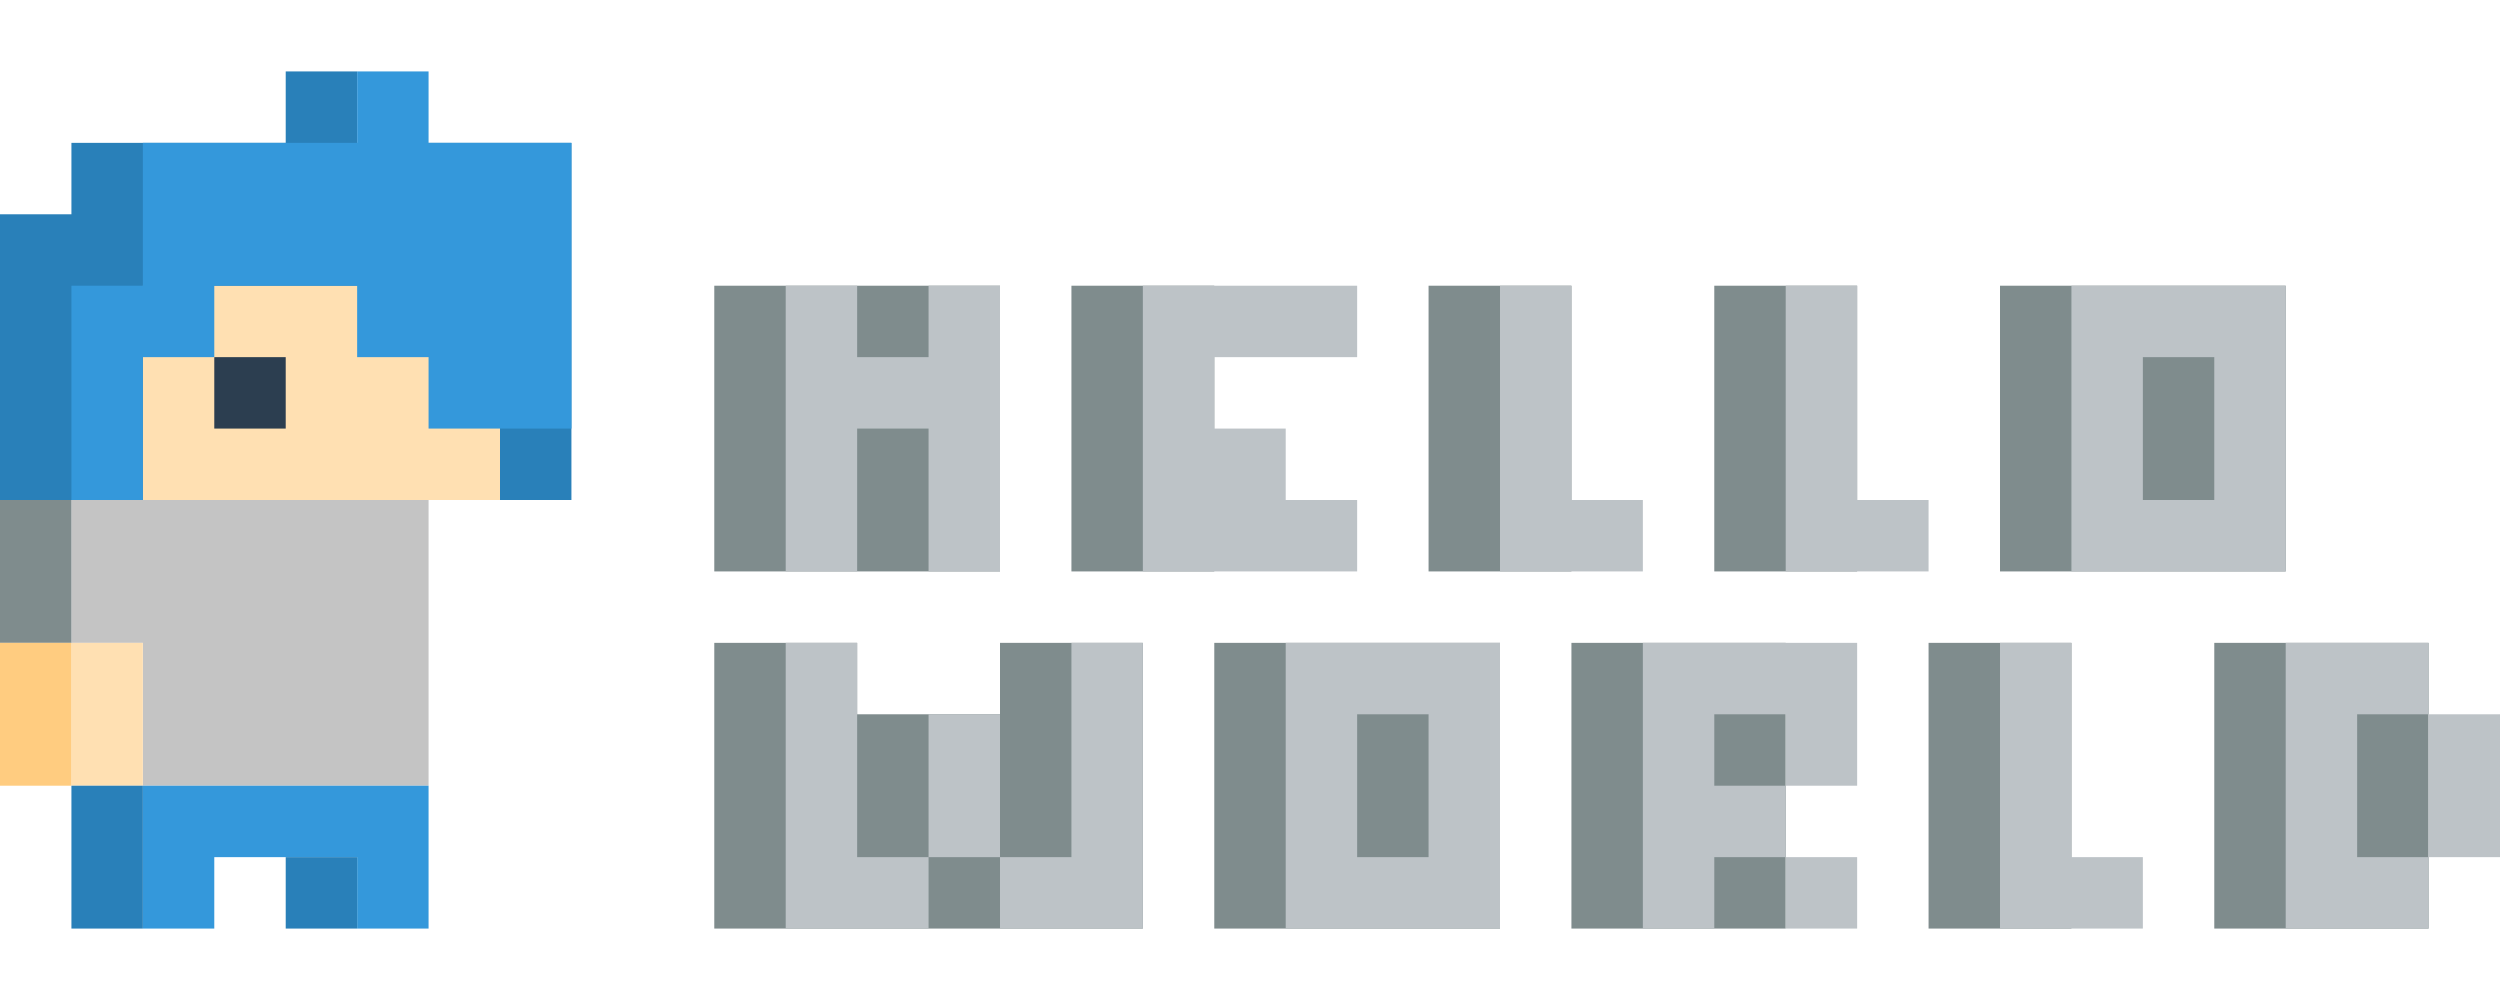 <svg width="1000" height="400" viewBox="0 0 35 12" fill="none" xmlns="http://www.w3.org/2000/svg">
<path fill-rule="evenodd" clip-rule="evenodd" d="M5 0H4V1H1V2H0V6H8V2V1H5V0Z" fill="#2980B9"/>
<rect x="2" y="3" width="5" height="3" fill="#FFE0B2"/>
<rect x="3" y="4" width="1" height="1" fill="#2C3E50"/>
<path fill-rule="evenodd" clip-rule="evenodd" d="M6 0H5V1H2V3H1V6H2V4H3V3H5V4H6V5H8V3V1H6V0Z" fill="#3498DB"/>
<path fill-rule="evenodd" clip-rule="evenodd" d="M2 6H1V8H2V10H6V6H2Z" fill="#C4C4C4"/>
<rect x="1" y="8" width="1" height="2" fill="#FFE0B2"/>
<rect y="6" width="1" height="2" fill="#7F8C8D"/>
<rect y="8" width="1" height="2" fill="#FFCC80"/>
<path fill-rule="evenodd" clip-rule="evenodd" d="M2 10H6V11V12H5V11H3V12H2V11V10Z" fill="#3498DB"/>
<rect x="1" y="10" width="1" height="2" fill="#2980B9"/>
<rect x="4" y="11" width="1" height="1" fill="#2980B9"/>
<rect x="10" y="3" width="4" height="4" fill="#7F8C8D"/>
<path fill-rule="evenodd" clip-rule="evenodd" d="M11 3H12V4H13V3H14V7H13V5H12V7H11V3Z" fill="#BDC3C7"/>
<rect x="15" y="3" width="2" height="4" fill="#7F8C8D"/>
<path fill-rule="evenodd" clip-rule="evenodd" d="M17 3H16V7H17H19V6H18V5H17V4H19V3H17Z" fill="#BDC3C7"/>
<rect x="20" y="3" width="2" height="4" fill="#7F8C8D"/>
<path fill-rule="evenodd" clip-rule="evenodd" d="M21 3H22V6H23V7H22H21V3Z" fill="#BDC3C7"/>
<rect x="24" y="3" width="2" height="4" fill="#7F8C8D"/>
<path fill-rule="evenodd" clip-rule="evenodd" d="M25 3H26V6H27V7H26H25V3Z" fill="#BDC3C7"/>
<rect x="28" y="3" width="4" height="4" fill="#7F8C8D"/>
<path fill-rule="evenodd" clip-rule="evenodd" d="M32 3H29V7H32V3ZM31 4H30V6H31V4Z" fill="#BDC3C7"/>
<path fill-rule="evenodd" clip-rule="evenodd" d="M10 8H12V9H14V8H16V12H14H12H10V8Z" fill="#7F8C8D"/>
<path fill-rule="evenodd" clip-rule="evenodd" d="M11 8H12V11H13V12H12H11V8ZM14 11V9H13V11H14ZM15 11H14V12H15H16V8H15V11Z" fill="#BDC3C7"/>
<rect x="17" y="8" width="4" height="4" fill="#7F8C8D"/>
<path fill-rule="evenodd" clip-rule="evenodd" d="M21 8H18V12H21V8ZM20 9H19V11H20V9Z" fill="#BDC3C7"/>
<rect x="22" y="8" width="3" height="4" fill="#7F8C8D"/>
<path fill-rule="evenodd" clip-rule="evenodd" d="M23 8H24H26V10H25V9H24V10H25V11H24V12H23V8ZM25 11H26V12H25V11Z" fill="#BDC3C7"/>
<rect x="27" y="8" width="2" height="4" fill="#7F8C8D"/>
<path fill-rule="evenodd" clip-rule="evenodd" d="M28 8H29V11H30V12H29H28V8Z" fill="#BDC3C7"/>
<rect x="31" y="8" width="3" height="4" fill="#7F8C8D"/>
<path fill-rule="evenodd" clip-rule="evenodd" d="M32 8H34V9H33V11H34V12H32V8ZM34 11V9H35V11H34Z" fill="#BDC3C7"/>
</svg>
